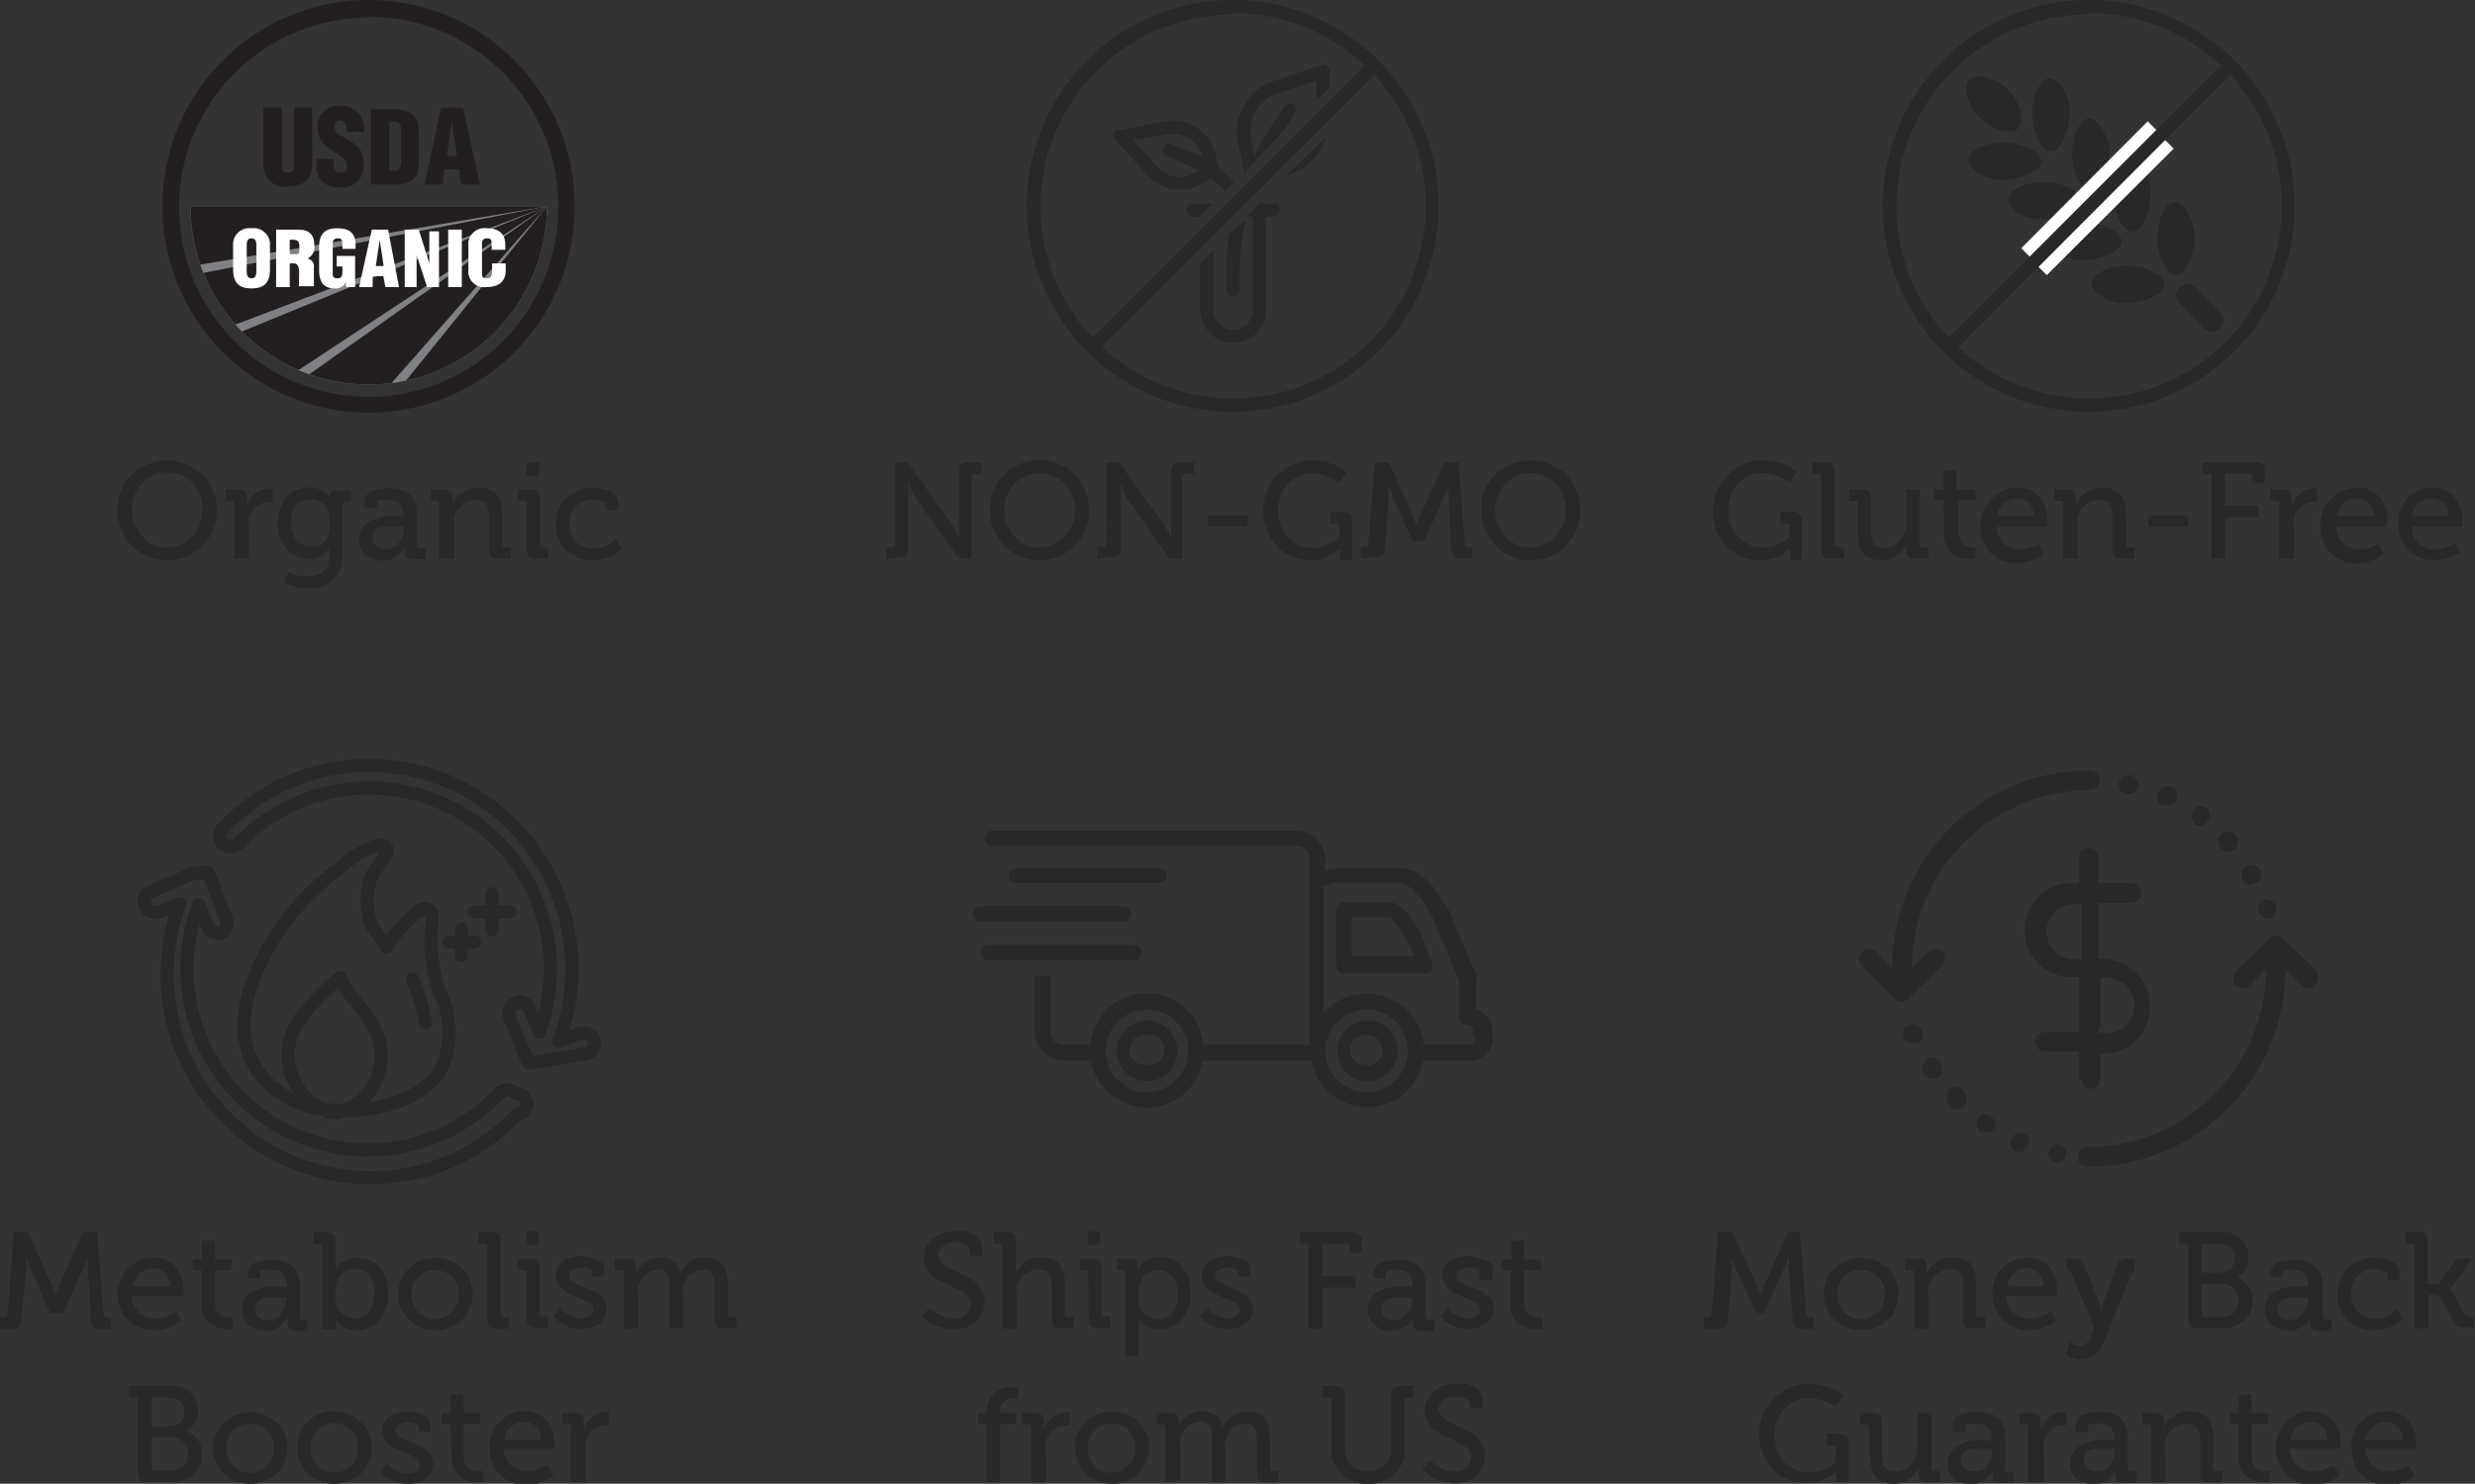 <svg xmlns="http://www.w3.org/2000/svg" xmlns:xlink="http://www.w3.org/1999/xlink" viewBox="0 0 56.38 33.8"><rect x="0" y="0" width="56.38" height="33.8" fill="#333333" stroke="none"/><defs><clipPath id="a"><path d="M12.46,4.7a4.06,4.06,0,0,1-8.12,0Z" fill="none"/></clipPath></defs><title>Asset 1</title><path d="M27.33,4.79v.14l.14-.14Zm1.21,0h0V7.06a.45.45,0,0,1-.9,0V5.7l-.3.3V7.06a.76.76,0,0,0,.75.75.74.74,0,0,0,.75-.75V4.79Z" fill="#282827" fill-rule="evenodd"/><path d="M27.17,4.64a.15.15,0,0,0-.15.15.16.16,0,0,0,.16.15h.14l.3-.3h-.45Zm1.52,0-.3.3H29a.15.15,0,0,0,.15-.15A.15.15,0,0,0,29,4.64Z" fill="#282827" fill-rule="evenodd"/><path d="M29.36,2.37a.14.14,0,0,0-.12.07L28.88,3a6.93,6.93,0,0,0-.41.76L29.23,3l.27-.43a.16.16,0,0,0-.05-.21l-.07,0ZM28.38,5,28,5.33a5,5,0,0,0-.06.77v.5a.15.15,0,0,0,.15.15.14.14,0,0,0,.15-.15h0V6.1A5,5,0,0,1,28.38,5Z" fill="#282827" fill-rule="evenodd"/><path d="M30.12,1.47h0L29,1.85a1.23,1.23,0,0,0-.8,1.4l.15.68.25-.25-.1-.49a.92.92,0,0,1,.6-1.06l.89-.3v.46l.3-.3V1.62a.15.15,0,0,0-.14-.15s0,0,0,0Zm.11,1.63L29.3,4A1.31,1.31,0,0,0,30.23,3.1Z" fill="#282827" fill-rule="evenodd"/><path d="M26.64,3.27a.15.15,0,0,0-.05.29l.53.23a2.31,2.31,0,0,1,.78.57l.21-.21a2.62,2.62,0,0,0-.87-.64l-.53-.22,0,0Z" fill="#282827" fill-rule="evenodd"/><path d="M26.55,2.76a1,1,0,0,1,1.13.72l.09.35a.15.15,0,0,1-.06.17l-.33.19A1,1,0,0,1,26.15,4l-.75-.82a.15.15,0,0,1,0-.21l.08,0Zm.05.3-.79.13.56.62a.68.68,0,0,0,.86.12l.22-.13-.06-.24a.7.7,0,0,0-.79-.5Z" fill="#282827" fill-rule="evenodd"/><path d="M28.08,0a4.69,4.69,0,1,0,4.69,4.68A4.69,4.69,0,0,0,28.08,0Zm0,.3A4.39,4.39,0,1,1,23.7,4.71,4.39,4.39,0,0,1,28.08.33Z" fill="#282827"/><path d="M31.18,1.4,24.77,7.81,25,8,31.4,1.61Z" fill="#282827" fill-rule="evenodd"/><path d="M20.19,12.73v-.27h.13c.05,0,.07,0,.07-.07V10.53h.28l1,1.39.18.3h0a1.73,1.73,0,0,1,0-.3V10.73c0-.14.06-.2.2-.2h.31v.27H22.2c-.05,0-.07,0-.07.06v1.87h-.28l-1-1.4L20.69,11h0c0,.11,0,.21,0,.29v1.2c0,.14-.06.2-.2.2Z" fill="#282827"/><path d="M22.88,10.81a1.13,1.13,0,0,1,1.93.8,1.11,1.11,0,0,1-.33.82,1.13,1.13,0,0,1-1.6,0,1.11,1.11,0,0,1-.33-.82A1.09,1.09,0,0,1,22.88,10.81Zm.23,1.41a.77.77,0,0,0,1.14,0,.84.84,0,0,0,.24-.61.81.81,0,0,0-.24-.59.8.8,0,0,0-1.14,0,.8.8,0,0,0-.23.59A.83.83,0,0,0,23.11,12.22Z" fill="#282827"/><path d="M25,12.73v-.27h.13c.05,0,.07,0,.07-.07V10.53h.29l1,1.39.19.3h0c0-.12,0-.22,0-.3V10.73c0-.14.06-.2.2-.2h.32v.27H27s-.07,0-.07.06v1.87h-.28l-1-1.4L25.53,11h0c0,.11,0,.21,0,.29v1.2c0,.14-.05.2-.19.2Z" fill="#282827"/><path d="M27.51,12v-.26h.91V12Z" fill="#282827"/><path d="M29.1,10.82a1.08,1.08,0,0,1,.8-.33,1.16,1.16,0,0,1,.42.07.89.89,0,0,1,.28.14l.08.06L30.5,11a.28.28,0,0,0-.08-.06l-.2-.09a.87.87,0,0,0-.32-.06.74.74,0,0,0-.56.24.91.91,0,0,0,0,1.21.75.75,0,0,0,.57.24.91.91,0,0,0,.6-.24l0,0V12c0-.05,0-.07-.07-.07h-.13v-.27h.29c.14,0,.2.06.2.2v.89h-.27V12.5h0l-.11.09-.14.08a1.06,1.06,0,0,1-.43.09,1,1,0,0,1-.76-.32,1.12,1.12,0,0,1-.31-.82A1.09,1.09,0,0,1,29.1,10.82Z" fill="#282827"/><path d="M31,12.73v-.27h.1a.06.06,0,0,0,.07-.07l.15-1.86h.32l.52,1.16.11.28h0l.11-.28.52-1.16h.32l.15,1.86a.06.06,0,0,0,.07.07h.1v.27h-.28c-.13,0-.19-.06-.2-.2L33,11.37V11h0c0,.14-.08.25-.11.33l-.45,1h-.26l-.45-1c0-.07-.07-.2-.1-.28V11h0a3.22,3.22,0,0,1,0,.33l-.08,1.16c0,.14-.07.2-.21.2Z" fill="#282827"/><path d="M34.06,10.81a1.11,1.11,0,0,1,.8-.32A1.11,1.11,0,0,1,36,11.61a1.11,1.11,0,0,1-.33.82,1.06,1.06,0,0,1-.8.33,1.08,1.08,0,0,1-.8-.33,1.11,1.11,0,0,1-.33-.82A1.09,1.09,0,0,1,34.06,10.81Zm.23,1.41a.75.75,0,0,0,.57.25.72.72,0,0,0,.57-.25.84.84,0,0,0,.24-.61.81.81,0,0,0-.24-.59.75.75,0,0,0-.57-.24.78.78,0,0,0-.57.24.84.84,0,0,0-.23.59A.87.87,0,0,0,34.29,12.22Z" fill="#282827"/><path d="M21,30l.18-.22.1.09a.74.74,0,0,0,.45.17.34.34,0,0,0,.38-.33c0-.23-.26-.32-.53-.45l-.26-.14a.57.57,0,0,1-.27-.48.53.53,0,0,1,.2-.42.76.76,0,0,1,.5-.17.84.84,0,0,1,.27,0,.55.55,0,0,1,.25.13.3.3,0,0,1,.11.24v.18h-.29v-.11c0-.11-.16-.2-.34-.2s-.38.13-.38.3.26.31.53.43.53.28.53.64a.61.61,0,0,1-.19.44.72.72,0,0,1-.51.18,1,1,0,0,1-.46-.11.87.87,0,0,1-.24-.18Z" fill="#282827"/><path d="M22.83,30.27V28.4s0-.07-.07-.07h-.12v-.26h.3c.14,0,.2.06.2.19V29h0a.61.61,0,0,1,.21-.25.65.65,0,0,1,.37-.11c.36,0,.54.21.54.61v.68s0,.07.07.07h.13v.26h-.3c-.14,0-.2-.06-.2-.2v-.74c0-.26-.07-.4-.3-.4a.52.52,0,0,0-.5.39.62.62,0,0,0,0,.21v.74Z" fill="#282827"/><path d="M24.79,29c0-.05,0-.07-.06-.07H24.6v-.26h.29c.14,0,.2.06.2.2v1.05a.06.06,0,0,0,.07.07h.13v.26H25c-.14,0-.2-.06-.2-.2Zm0-.64v-.31h.27v.31Z" fill="#282827"/><path d="M25.63,30.89V29c0-.05,0-.07-.06-.07h-.13v-.26h.28c.13,0,.19,0,.19.16v.08h0a.39.39,0,0,1,.07-.09.56.56,0,0,1,.45-.19.61.61,0,0,1,.5.23.88.88,0,0,1,.19.6.87.87,0,0,1-.2.6.64.64,0,0,1-.51.22.58.58,0,0,1-.47-.22v0h0s0,.09,0,.14v.7Zm.41-1a.38.38,0,0,0,.33.16.42.42,0,0,0,.33-.14.68.68,0,0,0,.13-.42c0-.34-.18-.56-.45-.56s-.45.19-.45.56A.72.72,0,0,0,26,29.88Z" fill="#282827"/><path d="M27.33,30l.16-.21.08.09a.61.61,0,0,0,.39.15c.16,0,.28-.08.28-.2s-.14-.19-.31-.25-.56-.22-.55-.51.24-.45.58-.45a.78.78,0,0,1,.35.08.23.23,0,0,1,.17.23v.15h-.27V29c0-.09-.13-.13-.24-.13s-.29.06-.29.18.14.19.3.25.56.2.56.51a.42.42,0,0,1-.17.34.65.65,0,0,1-.41.12.83.83,0,0,1-.61-.25Z" fill="#282827"/><path d="M29.81,30.27V28.34h-.2v-.27h1.21c.14,0,.2.06.2.2v.27h-.28V28.4s0-.06-.07-.06h-.54v.72h.75v.27h-.75v.94Z" fill="#282827"/><path d="M31.53,29.37a.79.79,0,0,1,.22-.06,2.36,2.36,0,0,1,.36,0h.07v0c0-.27-.1-.38-.35-.38a.57.57,0,0,0-.18,0s-.08,0-.08.09v.1h-.28V29a.27.27,0,0,1,.21-.25,1.47,1.47,0,0,1,.33-.05c.48,0,.65.23.65.62v.67s0,.07.07.07h.12v.26h-.28c-.13,0-.2-.06-.2-.18V30h0s0,0-.06.11a.54.54,0,0,1-.44.2.59.59,0,0,1-.37-.12.44.44,0,0,1-.16-.36A.46.46,0,0,1,31.53,29.37Zm.53.54a.59.59,0,0,0,.12-.35v0H31.9l-.2,0a.38.38,0,0,0-.18.09.26.26,0,0,0,.24.42A.37.37,0,0,0,32.06,29.91Z" fill="#282827"/><path d="M32.82,30l.15-.21s0,0,.09.09a.61.61,0,0,0,.39.15c.16,0,.27-.08.27-.2s-.13-.19-.3-.25-.56-.22-.56-.51.25-.45.59-.45a.85.85,0,0,1,.35.08A.23.23,0,0,1,34,29v.15H33.7V29c0-.09-.13-.13-.24-.13s-.29.06-.29.18.13.19.3.25.56.2.56.51a.42.42,0,0,1-.17.34.69.69,0,0,1-.41.12.81.81,0,0,1-.61-.25Z" fill="#282827"/><path d="M34.42,28.93h-.2v-.24h.21v-.43h.29v.43h.38v.24h-.38v.73a.31.31,0,0,0,.34.35h.07v.27H35a.66.66,0,0,1-.29-.06.52.52,0,0,1-.31-.53Z" fill="#282827"/><path d="M22.48,33.77V32.43h-.2v-.24h.2v0a.57.57,0,0,1,.15-.43.65.65,0,0,1,.44-.16h.12v.26h-.08a.29.29,0,0,0-.33.33v0h.37v.24h-.37v1.34Z" fill="#282827"/><path d="M23.49,33.77V32.52c0-.05,0-.07-.07-.07h-.13v-.26h.29c.13,0,.2.06.2.19v.2h0a.54.54,0,0,1,.5-.41h.08v.3h-.09a.47.47,0,0,0-.44.37.79.79,0,0,0,0,.28v.65Z" fill="#282827"/><path d="M25.93,32.39a.83.83,0,0,1,0,1.18.81.81,0,0,1-.6.23.84.84,0,0,1-.6-.23.81.81,0,0,1-.24-.59.78.78,0,0,1,.24-.59.88.88,0,0,1,1.21,0Zm-.22,1a.55.55,0,0,0,.15-.4.58.58,0,0,0-.15-.41.54.54,0,0,0-.39-.15.54.54,0,0,0-.38.15.58.58,0,0,0-.16.41.58.58,0,0,0,.16.4.51.51,0,0,0,.38.16A.51.51,0,0,0,25.71,33.38Z" fill="#282827"/><path d="M26.55,33.77V32.52a.06.06,0,0,0-.07-.07h-.13v-.26h.29c.13,0,.2.06.2.18v.15h0a.58.58,0,0,1,.21-.26.57.57,0,0,1,.33-.11.43.43,0,0,1,.47.36h0a.65.65,0,0,1,.22-.25.6.6,0,0,1,.34-.11c.35,0,.52.21.52.61v.68c0,.05,0,.07.07.07h.13v.26h-.3c-.14,0-.2-.06-.2-.2v-.75c0-.25-.06-.39-.28-.39a.5.5,0,0,0-.44.4.83.83,0,0,0,0,.22v.72h-.3v-1c0-.25-.05-.39-.27-.39a.5.5,0,0,0-.45.42.59.59,0,0,0,0,.2v.72Z" fill="#282827"/><path d="M30.33,31.91c0-.05,0-.07-.07-.07h-.14v-.27h.32c.14,0,.2.06.2.2V33a.48.48,0,0,0,.52.52.49.49,0,0,0,.53-.53V31.77c0-.14.06-.2.2-.2h.31v.27h-.13s-.07,0-.07.07V33a.78.78,0,0,1-.23.58.81.81,0,0,1-.6.22.82.82,0,0,1-.61-.22.75.75,0,0,1-.23-.58Z" fill="#282827"/><path d="M32.4,33.48l.18-.22.1.09a.74.74,0,0,0,.46.17.34.34,0,0,0,.37-.33c0-.23-.26-.32-.53-.45l-.26-.14a.57.57,0,0,1-.27-.48.56.56,0,0,1,.2-.42.76.76,0,0,1,.5-.17.84.84,0,0,1,.27,0,.55.55,0,0,1,.25.13.32.32,0,0,1,.11.24v.18h-.29V32c0-.11-.16-.19-.34-.19s-.38.12-.38.29.26.31.53.43.53.28.53.64a.61.61,0,0,1-.19.44.68.68,0,0,1-.51.18,1,1,0,0,1-.46-.11.87.87,0,0,1-.24-.18Z" fill="#282827"/><path d="M38.81,30.27V30h.11s.06,0,.07-.07l.15-1.86h.32L40,29.23l.1.28h0a2.74,2.74,0,0,1,.11-.28l.52-1.16H41l.15,1.86c0,.05,0,.07.06.07h.11v.27h-.28c-.14,0-.19-.06-.2-.2l-.09-1.16v-.33h0a2,2,0,0,1-.12.33l-.44,1H40l-.45-1a2.31,2.31,0,0,1-.1-.28l0-.05h0a3.22,3.22,0,0,1,0,.33l-.09,1.16c0,.14-.06.2-.2.2Z" fill="#282827"/><path d="M43,28.89a.78.78,0,0,1,.24.59.81.81,0,0,1-.24.59.91.91,0,0,1-1.21,0,.81.81,0,0,1-.24-.59.78.78,0,0,1,.24-.59.88.88,0,0,1,1.21,0Zm-.22,1a.58.58,0,0,0,.16-.4.58.58,0,0,0-.16-.41.54.54,0,0,0-.39-.15.55.55,0,0,0-.38.15.58.58,0,0,0-.15.41.57.57,0,0,0,.15.4.52.52,0,0,0,.38.16A.51.51,0,0,0,42.76,29.88Z" fill="#282827"/><path d="M43.6,30.27V29c0-.05,0-.07-.07-.07H43.4v-.26h.29c.14,0,.2.06.2.18V29h0a.67.67,0,0,1,.59-.36c.37,0,.54.2.54.61v.68a.06.06,0,0,0,.07.07h.13v.26h-.3c-.14,0-.2-.06-.2-.2v-.74c0-.26-.06-.4-.29-.4a.51.51,0,0,0-.5.39.58.58,0,0,0,0,.21v.74Z" fill="#282827"/><path d="M45.62,28.88a.77.77,0,0,1,.56-.23.61.61,0,0,1,.5.21.79.79,0,0,1,.18.53v.13H45.7a.54.54,0,0,0,.17.38.5.5,0,0,0,.37.14.79.79,0,0,0,.41-.13l.06-.05.13.21-.08.07a1,1,0,0,1-.21.1.87.87,0,0,1-.32.06.78.78,0,0,1-.6-.23.79.79,0,0,1-.24-.59A.81.81,0,0,1,45.62,28.88Zm.93.41a.38.38,0,0,0-.37-.4.45.45,0,0,0-.46.4Z" fill="#282827"/><path d="M47.14,30.55a.32.32,0,0,0,.23.11c.12,0,.21-.08.27-.23l.07-.17L47.18,29a.11.11,0,0,0-.1-.06h0v-.26h.18c.12,0,.17,0,.22.16l.36.89.05.19h0c0-.07,0-.14,0-.19l.33-.89a.21.21,0,0,1,.23-.16h.18V29h0a.1.1,0,0,0-.1.06l-.62,1.54a.54.54,0,0,1-.51.37.53.53,0,0,1-.33-.12l0,0Z" fill="#282827"/><path d="M49.85,28.34h-.21v-.27h.94a.56.56,0,0,1,.64.56.5.5,0,0,1-.27.47h0a.52.52,0,0,1,.36.53.56.56,0,0,1-.2.46.78.78,0,0,1-.51.17h-.55c-.14,0-.2-.06-.2-.2Zm.31.65h.43a.3.3,0,0,0,.31-.33.29.29,0,0,0-.32-.32h-.42Zm0,.94c0,.05,0,.07.07.07h.39a.35.35,0,0,0,.37-.37.35.35,0,0,0-.37-.38h-.46Z" fill="#282827"/><path d="M51.94,29.37a.65.65,0,0,1,.21-.06,2.49,2.49,0,0,1,.36,0h.07v0c0-.27-.1-.38-.35-.38a.51.51,0,0,0-.17,0Q52,29,52,29v.1h-.28V29a.27.27,0,0,1,.22-.25,1.32,1.32,0,0,1,.32-.05c.48,0,.65.23.65.62v.67s0,.07.07.07h.13v.26h-.29c-.13,0-.19-.06-.19-.18V30h0a.32.32,0,0,1-.07.11.53.53,0,0,1-.43.2.62.62,0,0,1-.38-.12.44.44,0,0,1-.16-.36A.46.46,0,0,1,51.94,29.37Zm.52.54a.59.59,0,0,0,.12-.35v0H52.3l-.2,0a.39.39,0,0,0-.17.09.26.26,0,0,0,.23.42A.37.37,0,0,0,52.46,29.91Z" fill="#282827"/><path d="M53.49,28.89a.82.82,0,0,1,.61-.24c.19,0,.56.08.56.35v.16h-.27v-.09c0-.05,0-.09-.1-.11a.41.41,0,0,0-.19-.05.5.5,0,0,0-.39.16.56.56,0,0,0-.15.41.54.54,0,0,0,.16.41.56.56,0,0,0,.39.15.54.54,0,0,0,.25-.06.48.48,0,0,0,.19-.11l.05-.05.13.21s0,0-.1.1a.91.91,0,0,1-.54.17.79.79,0,0,1-.84-.82A.81.81,0,0,1,53.49,28.89Z" fill="#282827"/><path d="M55,30.27V28.4s0-.07-.07-.07h-.13v-.26h.3c.15,0,.2,0,.2.18v1h.14a.21.21,0,0,0,.17-.07l.36-.51h.34l-.42.59a.59.59,0,0,1-.1.11h0a.26.26,0,0,1,.11.12l.23.43s.06.06.13.06h.1v.26h-.22a.24.24,0,0,1-.26-.15l-.29-.53s-.07-.06-.15-.06h-.12v.74Z" fill="#282827"/><path d="M40.42,31.86a1.07,1.07,0,0,1,.79-.33,1.18,1.18,0,0,1,.43.07.89.89,0,0,1,.28.14l.08.06-.18.23L41.74,32l-.2-.09a.91.91,0,0,0-.32-.06.78.78,0,0,0-.57.24.84.84,0,0,0-.22.6.87.87,0,0,0,.22.62.81.81,0,0,0,.57.23.86.86,0,0,0,.6-.24l0,0V33c0-.05,0-.07-.07-.07h-.13v-.27h.29c.14,0,.2.06.2.2v.89h-.28v-.23h0l-.12.09-.14.08a1,1,0,0,1-.43.09,1,1,0,0,1-.76-.32,1.14,1.14,0,0,1-.31-.82A1.09,1.09,0,0,1,40.42,31.86Z" fill="#282827"/><path d="M42.57,32.52c0-.05,0-.07-.07-.07h-.13v-.26h.3c.14,0,.2.06.2.19v.75c0,.25.07.39.29.39a.46.46,0,0,0,.38-.17.68.68,0,0,0,.14-.42v-.74H44v1.25c0,.05,0,.07.07.07h.12v.26h-.28c-.14,0-.2-.06-.2-.18v-.15h0a.61.61,0,0,1-.21.25.58.58,0,0,1-.37.11c-.35,0-.53-.19-.53-.6Z" fill="#282827"/><path d="M44.73,32.87a.73.73,0,0,1,.21-.06,2.56,2.56,0,0,1,.37,0h.06v0c0-.27-.1-.38-.35-.38l-.17,0c-.06,0-.08,0-.08.1v.09h-.29v-.16a.27.27,0,0,1,.22-.25,1.47,1.47,0,0,1,.33-.05c.47,0,.65.23.65.62v.67c0,.05,0,.07.06.07h.13v.26h-.28c-.13,0-.2-.06-.2-.18v-.1h0a.32.32,0,0,1-.07.11.5.5,0,0,1-.43.2.62.62,0,0,1-.38-.12.48.48,0,0,1,.22-.81Zm.53.54a.57.57,0,0,0,.12-.35V33H45.1l-.2,0a.38.38,0,0,0-.18.09.26.26,0,0,0,.24.42A.37.37,0,0,0,45.26,33.41Z" fill="#282827"/><path d="M46.2,33.77V32.52c0-.05,0-.07-.07-.07H46v-.26h.29c.13,0,.2.06.2.19v.2h0a.54.54,0,0,1,.5-.41h.08v.3H47a.47.47,0,0,0-.44.37.79.79,0,0,0,0,.28v.65Z" fill="#282827"/><path d="M47.53,32.87a.65.65,0,0,1,.21-.06,2.49,2.49,0,0,1,.36,0h.07v0c0-.27-.1-.38-.35-.38a.51.51,0,0,0-.17,0c-.06,0-.09,0-.09.1v.09h-.28v-.16a.27.27,0,0,1,.22-.25,1.47,1.47,0,0,1,.33-.05c.47,0,.64.23.64.62v.67a.06.06,0,0,0,.07.07h.13v.26h-.28c-.13,0-.2-.06-.2-.18v-.1h0a.32.32,0,0,1-.07.11.53.53,0,0,1-.43.2.62.62,0,0,1-.38-.12.47.47,0,0,1,.22-.81Zm.52.54a.57.57,0,0,0,.12-.35V33H47.9l-.2,0a.38.38,0,0,0-.18.09.26.26,0,0,0,.23.42A.34.34,0,0,0,48.05,33.41Z" fill="#282827"/><path d="M49,33.77V32.52c0-.05,0-.07-.06-.07H48.8v-.26h.29c.13,0,.2.06.2.18v.15h0a.61.61,0,0,1,.21-.25.6.6,0,0,1,.38-.12c.37,0,.54.2.54.61v.68c0,.05,0,.07.07.07h.13v.26h-.3c-.14,0-.2-.06-.2-.2v-.74c0-.26-.06-.4-.3-.4a.52.52,0,0,0-.5.39,1.06,1.06,0,0,0,0,.21v.74Z" fill="#282827"/><path d="M51,32.43h-.2v-.24H51v-.43h.29v.43h.38v.24h-.38v.73a.31.31,0,0,0,.34.35h.07v.26h-.11a.66.66,0,0,1-.29-.06.51.51,0,0,1-.31-.53Z" fill="#282827"/><path d="M52.08,32.38a.77.77,0,0,1,.56-.23.61.61,0,0,1,.5.21.79.79,0,0,1,.18.53V33H52.16a.54.54,0,0,0,.17.38.53.53,0,0,0,.38.14.7.7,0,0,0,.4-.13l.06,0,.13.21-.08.07-.2.1a1,1,0,0,1-.33.06.78.78,0,0,1-.6-.23.79.79,0,0,1-.24-.59A.81.81,0,0,1,52.08,32.38Zm.93.42a.38.38,0,0,0-.37-.41.45.45,0,0,0-.46.41Z" fill="#282827"/><path d="M53.79,32.38a.78.78,0,0,1,.57-.23.63.63,0,0,1,.5.21.79.79,0,0,1,.18.53V33H53.88a.54.54,0,0,0,.17.38.5.5,0,0,0,.37.14.74.74,0,0,0,.41-.13l.05,0,.13.21-.07.07a1.42,1.42,0,0,1-.21.1.91.91,0,0,1-.32.06.81.81,0,0,1-.61-.23.82.82,0,0,1-.23-.59A.81.81,0,0,1,53.79,32.38Zm.94.42a.38.38,0,0,0-.37-.41.46.46,0,0,0-.47.41Z" fill="#282827"/><path d="M3,10.81a1.17,1.17,0,0,1,1.61,0,1.09,1.09,0,0,1,.33.8,1.11,1.11,0,0,1-.33.82,1.09,1.09,0,0,1-.8.33A1.1,1.1,0,0,1,3,12.43a1.14,1.14,0,0,1-.32-.82A1.13,1.13,0,0,1,3,10.81Zm.24,1.41a.72.72,0,0,0,.57.25.75.75,0,0,0,.57-.25.87.87,0,0,0,.23-.61A.84.84,0,0,0,4.39,11a.78.78,0,0,0-.57-.24.75.75,0,0,0-.57.24.81.81,0,0,0-.24.59A.84.84,0,0,0,3.25,12.22Z" fill="#282827"/><path d="M5.33,12.73V11.48c0-.05,0-.07-.06-.07H5.14v-.26h.28q.21,0,.21.18v.21h0a.53.53,0,0,1,.5-.41h.08v.3H6.12a.49.49,0,0,0-.45.37,1.14,1.14,0,0,0,0,.28v.65Z" fill="#282827"/><path d="M7.51,11.33v0h0v0c0-.11.06-.16.17-.16H8v.26H7.87s-.07,0-.07.06v1.19a.7.7,0,0,1-.79.72,1.13,1.13,0,0,1-.54-.13l.1-.24a.88.88,0,0,0,.43.1c.3,0,.5-.14.5-.44v-.2h0a.52.52,0,0,1-.47.24.62.62,0,0,1-.51-.23.86.86,0,0,1-.19-.58.88.88,0,0,1,.18-.57A.64.64,0,0,1,7,11.11.56.56,0,0,1,7.51,11.33Zm0,.57c0-.35-.15-.52-.45-.52s-.43.19-.43.52.18.55.46.55S7.51,12.29,7.51,11.9Z" fill="#282827"/><path d="M8.55,11.83a.73.73,0,0,1,.21-.06,2.56,2.56,0,0,1,.37,0h.06v0c0-.27-.1-.38-.34-.38a.57.57,0,0,0-.18,0c-.06,0-.08,0-.08.09v.09H8.3v-.15a.27.27,0,0,1,.22-.25,1.47,1.47,0,0,1,.33-.05c.47,0,.65.23.65.62v.67s0,.07.06.07h.13v.26H9.41c-.13,0-.2-.06-.2-.18v-.1h0a.32.32,0,0,1-.07.11.5.5,0,0,1-.43.2.62.62,0,0,1-.38-.12.46.46,0,0,1-.15-.36A.45.45,0,0,1,8.55,11.83Zm.53.54A.59.59,0,0,0,9.2,12v0H8.92l-.2,0a.38.38,0,0,0-.18.09.26.26,0,0,0,.24.42A.37.37,0,0,0,9.08,12.37Z" fill="#282827"/><path d="M10,12.73V11.48a.06.06,0,0,0-.07-.07H9.82v-.26h.29c.13,0,.2.06.2.18v.14h0a.67.67,0,0,1,.59-.36c.37,0,.54.2.54.61v.68s0,.07.07.07h.13v.26h-.3c-.14,0-.2-.06-.2-.2v-.74c0-.26-.06-.4-.3-.4a.5.5,0,0,0-.49.39.58.58,0,0,0,0,.21v.74Z" fill="#282827"/><path d="M12,11.48c0-.05,0-.07-.07-.07h-.13v-.26h.3c.14,0,.2.06.2.2V12.4s0,.07.07.07h.12v.26h-.29c-.14,0-.2-.06-.2-.2Zm0-.64v-.31h.28v.31Z" fill="#282827"/><path d="M12.9,11.35a.82.82,0,0,1,.61-.24c.19,0,.57.08.57.35v.16H13.8v-.09a.11.11,0,0,0-.09-.11.46.46,0,0,0-.2-.05.48.48,0,0,0-.38.16.53.53,0,0,0-.16.41.58.58,0,0,0,.16.41.59.59,0,0,0,.65.09.5.5,0,0,0,.18-.11l.06-.05.13.21-.11.1a.88.88,0,0,1-.54.17.81.81,0,0,1-.6-.23.79.79,0,0,1-.24-.59A.81.81,0,0,1,12.9,11.35Z" fill="#282827"/><path d="M39.37,10.82a1,1,0,0,1,.79-.33,1.21,1.21,0,0,1,.43.07.82.82,0,0,1,.27.14l.08.06-.17.23-.08-.06-.21-.09a.87.87,0,0,0-.32-.06.74.74,0,0,0-.56.24.85.85,0,0,0-.23.6.84.84,0,0,0,.23.61.75.75,0,0,0,.57.24.89.89,0,0,0,.6-.24l0,0V12a.06.06,0,0,0-.07-.07h-.14v-.27h.29c.14,0,.2.06.2.2v.89h-.27V12.5h0l-.12.09-.14.08a1.06,1.06,0,0,1-.43.09,1,1,0,0,1-.76-.32,1.12,1.12,0,0,1-.31-.82A1.09,1.09,0,0,1,39.37,10.82Z" fill="#282827"/><path d="M41.49,10.86s0-.07-.07-.07h-.13v-.26h.3c.14,0,.2.06.2.2V12.4s0,.07.07.07H42v.26h-.3c-.14,0-.2-.06-.2-.2Z" fill="#282827"/><path d="M42.32,11.48c0-.05,0-.07-.07-.07h-.13v-.26h.3c.14,0,.2.06.2.19v.75c0,.25.07.39.29.39a.49.49,0,0,0,.38-.17.68.68,0,0,0,.14-.42v-.74h.3V12.4s0,.07.07.07h.13v.26h-.29c-.14,0-.2-.06-.2-.18V12.4h0a.74.74,0,0,1-.22.25.55.55,0,0,1-.36.11c-.36,0-.54-.19-.54-.6Z" fill="#282827"/><path d="M44.27,11.39h-.21v-.24h.22v-.43h.29v.43H45v.24h-.38v.73a.31.31,0,0,0,.33.35H45v.27h-.11a.7.7,0,0,1-.3-.06.53.53,0,0,1-.3-.53Z" fill="#282827"/><path d="M45.4,11.34a.74.74,0,0,1,.56-.23.61.61,0,0,1,.5.21.79.79,0,0,1,.18.53V12H45.48a.54.54,0,0,0,.17.38.5.5,0,0,0,.37.14.79.79,0,0,0,.41-.13l0,0,.14.21-.08.07a1,1,0,0,1-.21.1.87.87,0,0,1-.32.06.81.81,0,0,1-.61-.23.82.82,0,0,1-.23-.59A.81.81,0,0,1,45.4,11.34Zm.93.41a.38.38,0,0,0-.37-.4.46.46,0,0,0-.47.4Z" fill="#282827"/><path d="M47,12.73V11.48c0-.05,0-.07-.07-.07h-.13v-.26h.29c.14,0,.2.06.2.18v.14h0a.67.67,0,0,1,.59-.36c.37,0,.55.2.55.61v.68s0,.07.06.07h.13v.26h-.3c-.14,0-.2-.06-.2-.2v-.74c0-.26-.06-.4-.29-.4a.51.51,0,0,0-.5.39.58.58,0,0,0,0,.21v.74Z" fill="#282827"/><path d="M48.94,12v-.26h.91V12Z" fill="#282827"/><path d="M50.38,12.73V10.8h-.2v-.27h1.21c.14,0,.2.06.2.2V11h-.28v-.14s0-.06-.07-.06h-.55v.72h.75v.27h-.75v.94Z" fill="#282827"/><path d="M51.92,12.73V11.48c0-.05,0-.07-.07-.07h-.13v-.26H52c.13,0,.2.06.2.18v.21h0a.55.55,0,0,1,.5-.41h.08v.3H52.7a.47.47,0,0,0-.44.37.79.79,0,0,0,0,.28v.65Z" fill="#282827"/><path d="M53.13,11.34a.78.78,0,0,1,.57-.23.63.63,0,0,1,.5.21.79.79,0,0,1,.18.53V12H53.22a.5.5,0,0,0,.17.38.49.49,0,0,0,.37.14.86.86,0,0,0,.41-.13l0,0,.13.21-.07.07a1.42,1.42,0,0,1-.21.1,1,1,0,0,1-.32.06.81.81,0,0,1-.61-.23.82.82,0,0,1-.23-.59A.81.81,0,0,1,53.13,11.34Zm.94.41a.38.38,0,0,0-.37-.4.46.46,0,0,0-.47.4Z" fill="#282827"/><path d="M54.85,11.34a.77.77,0,0,1,.56-.23.61.61,0,0,1,.5.21.79.79,0,0,1,.18.53V12H54.94a.5.5,0,0,0,.16.38.53.53,0,0,0,.38.14.78.78,0,0,0,.4-.13l.06,0,.13.21L56,12.6a1.17,1.17,0,0,1-.2.1,1,1,0,0,1-.33.06.8.8,0,0,1-.84-.82A.81.81,0,0,1,54.85,11.34Zm.93.41a.38.38,0,0,0-.37-.4.45.45,0,0,0-.46.4Z" fill="#282827"/><path d="M0,30.27V30H.11s.06,0,.06-.07l.15-1.86H.64l.52,1.16.11.28h0a2.91,2.91,0,0,1,.1-.28l.52-1.16h.32l.15,1.86c0,.05,0,.07.07.07h.1v.27H2.27c-.14,0-.19-.06-.2-.2L2,28.91v-.33H2c0,.14-.08.25-.11.33l-.45,1H1.14l-.44-1a1.33,1.33,0,0,1-.1-.28l0-.05h0c0,.13,0,.24,0,.33L.48,30.07c0,.14-.06.2-.2.2Z" fill="#282827"/><path d="M2.94,28.88a.77.77,0,0,1,.56-.23.61.61,0,0,1,.5.21.79.79,0,0,1,.18.53v.13H3a.54.54,0,0,0,.17.38.53.53,0,0,0,.38.14.78.78,0,0,0,.4-.13L4,29.86l.13.21-.08.07a1,1,0,0,1-.21.1.87.87,0,0,1-.32.06.8.8,0,0,1-.84-.82A.81.81,0,0,1,2.94,28.88Zm.93.41a.38.38,0,0,0-.37-.4.45.45,0,0,0-.46.4Z" fill="#282827"/><path d="M4.59,28.93h-.2v-.24H4.6v-.43h.3v.43h.37v.24H4.9v.73a.31.31,0,0,0,.33.35H5.3v.27H5.2a.67.67,0,0,1-.3-.06.52.52,0,0,1-.31-.53Z" fill="#282827"/><path d="M5.88,29.37a.79.79,0,0,1,.22-.06,2.49,2.49,0,0,1,.36,0h.07v0c0-.27-.1-.38-.35-.38a.51.51,0,0,0-.17,0q-.09,0-.09.09v.1H5.64V29a.27.27,0,0,1,.22-.25,1.32,1.32,0,0,1,.32-.05c.48,0,.65.23.65.62v.67s0,.07.07.07H7v.26H6.74c-.13,0-.19-.06-.19-.18V30h0a.32.32,0,0,1-.07.11.53.53,0,0,1-.43.2.62.62,0,0,1-.38-.12.44.44,0,0,1-.16-.36A.46.46,0,0,1,5.88,29.37Zm.53.54a.59.59,0,0,0,.12-.35v0H6.25l-.2,0a.39.39,0,0,0-.17.09.25.25,0,0,0,.23.42A.37.37,0,0,0,6.41,29.91Z" fill="#282827"/><path d="M7.34,30.27V28.4s0-.07-.07-.07H7.14v-.26h.3c.14,0,.2.06.2.2v.64h0a.39.39,0,0,1,.07-.09.65.65,0,0,1,.44-.17.61.61,0,0,1,.5.23.88.88,0,0,1,.19.6.92.92,0,0,1-.2.6.67.67,0,0,1-.52.22.56.56,0,0,1-.47-.23l0,0h0a.41.41,0,0,1,0,.12v.11Zm.41-.39a.43.43,0,0,0,.65,0,.62.62,0,0,0,.13-.42c0-.34-.18-.56-.44-.56s-.45.19-.45.56A.65.65,0,0,0,7.75,29.88Z" fill="#282827"/><path d="M10.52,28.89a.83.83,0,0,1,0,1.18.81.81,0,0,1-.6.23.82.82,0,0,1-.85-.82.78.78,0,0,1,.25-.59.83.83,0,0,1,.6-.24A.85.85,0,0,1,10.52,28.89Zm-.23,1a.54.54,0,0,0,.16-.4.54.54,0,0,0-.16-.41.56.56,0,0,0-.76,0,.58.58,0,0,0-.16.41.58.58,0,0,0,.16.4.53.53,0,0,0,.76,0Z" fill="#282827"/><path d="M11.1,28.4s0-.07-.07-.07H10.9v-.26h.3c.14,0,.2.06.2.2v1.67s0,.07.07.07h.13v.26h-.3c-.14,0-.2-.06-.2-.2Z" fill="#282827"/><path d="M12,29a.06.06,0,0,0-.07-.07h-.13v-.26h.3c.14,0,.19.06.19.2v1.05a.06.06,0,0,0,.07.07h.13v.26h-.29c-.14,0-.2-.06-.2-.2Zm0-.64v-.31h.27v.31Z" fill="#282827"/><path d="M12.61,30l.16-.21.08.09a.64.64,0,0,0,.4.15c.15,0,.27-.08.27-.2s-.13-.19-.31-.25-.55-.22-.55-.51.25-.45.59-.45a.85.85,0,0,1,.35.08.23.23,0,0,1,.16.23v.15h-.27V29c0-.09-.12-.13-.23-.13s-.3.06-.3.18.14.19.3.25.56.2.56.51a.41.41,0,0,1-.16.34.7.7,0,0,1-.42.12.78.78,0,0,1-.6-.25Z" fill="#282827"/><path d="M14.21,30.27V29a.06.06,0,0,0-.07-.07H14v-.26h.29c.13,0,.2.06.2.18V29h0a.61.61,0,0,1,.21-.25.57.57,0,0,1,.33-.11.43.43,0,0,1,.47.36h0a.65.65,0,0,1,.22-.25.6.6,0,0,1,.34-.11c.35,0,.52.21.52.61v.68s0,.07.07.07h.13v.26h-.3c-.14,0-.2-.06-.2-.2v-.75c0-.25-.06-.39-.28-.39a.5.5,0,0,0-.44.4.83.83,0,0,0,0,.22v.72h-.3v-.95c0-.25-.05-.39-.27-.39a.5.5,0,0,0-.45.41.68.68,0,0,0,0,.21v.72Z" fill="#282827"/><path d="M3.14,31.84h-.2v-.27h.94a.56.56,0,0,1,.63.56.5.5,0,0,1-.27.47h0a.52.52,0,0,1,.36.53.59.59,0,0,1-.2.47.82.82,0,0,1-.51.16H3.34c-.14,0-.2-.06-.2-.2Zm.31.65h.43a.31.31,0,0,0,.32-.33.3.3,0,0,0-.33-.32H3.45Zm0,.94s0,.07.07.07h.39a.35.35,0,0,0,.37-.37.35.35,0,0,0-.37-.38H3.45Z" fill="#282827"/><path d="M6.3,32.39a.75.75,0,0,1,.25.59.82.82,0,0,1-.25.59.84.84,0,0,1-.6.23.81.81,0,0,1-.6-.23A.78.78,0,0,1,4.85,33a.75.75,0,0,1,.25-.59.87.87,0,0,1,1.2,0Zm-.22,1a.52.52,0,0,0,.16-.4.54.54,0,0,0-.16-.41.52.52,0,0,0-.38-.15.56.56,0,0,0-.39.15.58.58,0,0,0-.15.41.57.57,0,0,0,.15.4.53.53,0,0,0,.39.16A.49.49,0,0,0,6.08,33.38Z" fill="#282827"/><path d="M8.22,32.39a.78.78,0,0,1,.25.59.82.82,0,0,1-.25.59.91.91,0,0,1-1.21,0A.81.81,0,0,1,6.77,33,.78.78,0,0,1,7,32.39a.88.88,0,0,1,1.21,0Zm-.22,1a.56.56,0,0,0,.16-.4A.58.58,0,0,0,8,32.57a.52.52,0,0,0-.38-.15.56.56,0,0,0-.39.15.58.58,0,0,0-.15.41.57.57,0,0,0,.15.4.53.53,0,0,0,.39.16A.49.49,0,0,0,8,33.38Z" fill="#282827"/><path d="M8.66,33.53l.15-.2.09.08a.61.61,0,0,0,.39.15c.16,0,.27-.08.27-.2s-.13-.18-.3-.25-.56-.22-.55-.51.24-.45.58-.45a.82.82,0,0,1,.35.08.24.24,0,0,1,.17.23v.15H9.54v-.08c0-.09-.13-.13-.24-.13s-.29.06-.29.18.13.19.3.25.56.21.56.51a.41.41,0,0,1-.17.34.66.66,0,0,1-.41.12.85.85,0,0,1-.61-.24Z" fill="#282827"/><path d="M10.26,32.43h-.2v-.24h.21v-.43h.29v.43h.38v.24h-.38v.73a.31.31,0,0,0,.34.35H11v.26h-.11a.66.66,0,0,1-.29-.06.51.51,0,0,1-.31-.53Z" fill="#282827"/><path d="M11.39,32.38a.78.78,0,0,1,.57-.23.61.61,0,0,1,.49.21.79.79,0,0,1,.18.53V33H11.48a.5.5,0,0,0,.16.38.53.53,0,0,0,.38.14.7.7,0,0,0,.4-.13l.06,0,.13.21-.08.07a1.17,1.17,0,0,1-.2.1,1,1,0,0,1-.33.06.8.8,0,0,1-.84-.82A.81.81,0,0,1,11.39,32.38Zm.93.42a.38.38,0,0,0-.37-.41.45.45,0,0,0-.46.41Z" fill="#282827"/><path d="M13,33.77V32.52c0-.05,0-.07-.07-.07h-.12v-.26h.28c.14,0,.21.06.21.19v.2h0a.53.53,0,0,1,.49-.41h.08v.3h-.09a.48.48,0,0,0-.44.37,1.11,1.11,0,0,0,0,.28v.65Z" fill="#282827"/><path d="M5.86,22.1a3.32,3.32,0,0,0-.3,1.14,1.9,1.9,0,0,0,.29,1.13,2.17,2.17,0,0,0,1.36.87,3.46,3.46,0,0,0,1.69-.09,2.08,2.08,0,0,0,1.1-.7,2,2,0,0,0,.08-1.69,3.36,3.36,0,0,1-.24-1.7.56.56,0,0,0,0-.22.17.17,0,0,0-.17-.14.22.22,0,0,0-.13.06,3.16,3.16,0,0,0-.74.81s-.31-.45-.34-.51a1.55,1.55,0,0,1-.1-.6,1.39,1.39,0,0,1,.15-.59c.06-.12.37-.42.3-.55-.14-.28-1,.36-1.08.46a6.2,6.2,0,0,0-1.06,1A5.38,5.38,0,0,0,5.86,22.1Z" fill="none" stroke="#282827" stroke-linecap="round" stroke-linejoin="round" stroke-width="0.3"/><path d="M7.7,25.35a1.22,1.22,0,0,1-.84-.47,1.36,1.36,0,0,1-.29-1A1.77,1.77,0,0,1,7,23a5.74,5.74,0,0,1,.75-.73c.2.47.64.79.83,1.26a1.38,1.38,0,0,1-.09,1.22,1.21,1.21,0,0,1-1,.6" fill="none" stroke="#282827" stroke-linecap="round" stroke-linejoin="round" stroke-width="0.3"/><path d="M9.39,22.3a4.14,4.14,0,0,1,.3,1" fill="none" stroke="#282827" stroke-linecap="round" stroke-linejoin="round" stroke-width="0.3"/><path d="M12.83,20.74a4.62,4.62,0,0,0-5.75-3.11,4.5,4.5,0,0,0-2,1.24.24.24,0,0,0,0,.35.25.25,0,0,0,.35,0,4.13,4.13,0,0,1,6.85,4.3l-.2-.51a.25.25,0,1,0-.46.19l.41,1h0v0l0,0v0h0l0,0h0l0,0h.18L13.39,24a.26.26,0,0,0,.14-.32.25.25,0,0,0-.33-.14l-.47.18A4.62,4.62,0,0,0,12.83,20.74Z" fill="none" stroke="#282827" stroke-linecap="round" stroke-linejoin="round" stroke-width="0.3"/><path d="M11.73,24.9a.25.25,0,0,0-.35,0,4.12,4.12,0,0,1-6.85-4.29l.2.5a.25.25,0,0,0,.29.15h0a.26.26,0,0,0,.14-.32l-.42-1.06h0v0l0,0v0H4.45l-1,.42a.25.25,0,0,0-.15.32.26.26,0,0,0,.33.15l.47-.19a4.63,4.63,0,0,0,5.42,6.12l.24-.06a4.61,4.61,0,0,0,2-1.24A.25.25,0,0,0,11.73,24.9Z" fill="none" stroke="#282827" stroke-linecap="round" stroke-linejoin="round" stroke-width="0.3"/><line x1="10.8" y1="20.77" x2="11.62" y2="20.77" fill="none" stroke="#282827" stroke-linecap="round" stroke-linejoin="round" stroke-width="0.3"/><line x1="11.21" y1="20.36" x2="11.21" y2="21.18" fill="none" stroke="#282827" stroke-linecap="round" stroke-linejoin="round" stroke-width="0.3"/><line x1="10.22" y1="21.46" x2="10.81" y2="21.46" fill="none" stroke="#282827" stroke-linecap="round" stroke-linejoin="round" stroke-width="0.3"/><line x1="10.51" y1="21.17" x2="10.51" y2="21.76" fill="none" stroke="#282827" stroke-linecap="round" stroke-linejoin="round" stroke-width="0.3"/><path d="M45.75,2.05c.3.3.36.75.22.88s-.56.06-.86-.24-.4-.72-.25-.87S45.44,1.74,45.75,2.05Z" fill="#282827"/><path d="M47.15,2.53c0,.46-.21.88-.39.92s-.43-.29-.46-.75.16-.87.35-.91S47.12,2.07,47.15,2.53Z" fill="#282827"/><path d="M48.06,3.44c0,.46-.2.88-.39.92s-.43-.29-.46-.75.16-.87.35-.91S48,3,48.06,3.44Z" fill="#282827"/><path d="M49,4.36c0,.46-.21.88-.39.92s-.43-.29-.46-.75.16-.87.35-.91S49,3.9,49,4.36Z" fill="#282827"/><path d="M50,5.34c0,.46-.21.88-.39.92s-.43-.29-.46-.75.16-.87.35-.91S49.93,4.88,50,5.34Z" fill="#282827"/><path d="M45.58,4.1c.46,0,.88-.21.92-.39s-.29-.43-.75-.46-.87.15-.91.35S45.12,4.07,45.58,4.1Z" fill="#282827"/><path d="M46.49,5c.46,0,.88-.21.92-.39s-.29-.43-.75-.46-.87.16-.91.35S46,5,46.49,5Z" fill="#282827"/><path d="M47.41,5.93c.46,0,.88-.21.92-.39s-.29-.43-.75-.46-.87.16-.91.35S47,5.9,47.41,5.93Z" fill="#282827"/><path d="M48.39,6.91c.46,0,.88-.21.92-.39s-.29-.43-.75-.46-.87.16-.91.35S47.94,6.88,48.39,6.91Z" fill="#282827"/><rect x="49.86" y="6.36" width="0.5" height="1.3" rx="0.22" transform="translate(9.72 37.49) rotate(-45)" fill="#282827"/><line x1="46.15" y1="5.76" x2="49.03" y2="2.87" fill="none" stroke="#fff" stroke-miterlimit="10" stroke-width="0.3"/><line x1="46.52" y1="6.16" x2="49.41" y2="3.28" fill="none" stroke="#fff" stroke-miterlimit="10" stroke-width="0.3"/><path d="M47.58,0a4.69,4.69,0,1,0,4.69,4.68A4.69,4.69,0,0,0,47.58,0Zm0,.3A4.39,4.39,0,1,1,43.2,4.71,4.38,4.38,0,0,1,47.58.33Z" fill="#282827"/><path d="M50.68,1.4,44.27,7.81l.22.22L50.9,1.61Z" fill="#282827" fill-rule="evenodd"/><path d="M26.4,20.12a.18.18,0,0,0,.18-.18.18.18,0,0,0-.18-.17H23.15a.17.17,0,0,0-.17.17.17.17,0,0,0,.17.18Z" fill="#282827"/><path d="M25.77,20.82a.18.18,0,0,0-.18-.18H22.34a.18.18,0,0,0,0,.36h3.25A.18.18,0,0,0,25.77,20.82Z" fill="#282827"/><path d="M26,21.7a.18.18,0,0,0-.18-.18H22.52a.17.17,0,0,0-.17.18.16.16,0,0,0,.17.17h3.25A.17.17,0,0,0,26,21.7Z" fill="#282827"/><path d="M26.13,23.25a.69.69,0,1,0,.69.69A.69.69,0,0,0,26.13,23.25Zm0,1a.34.34,0,1,1,0-.67.34.34,0,1,1,0,.67Z" fill="#282827"/><path d="M31.15,23.25a.69.69,0,1,0,.69.69A.69.69,0,0,0,31.15,23.25Zm0,1a.34.34,0,1,1,0-.67.34.34,0,0,1,.34.34A.34.34,0,0,1,31.15,24.27Z" fill="#282827"/><path d="M31.62,20.55h-1a.18.18,0,0,0-.18.18V22a.18.18,0,0,0,.18.18h1.85a.21.21,0,0,0,.15-.07.18.18,0,0,0,0-.16C32.52,21.58,32.13,20.55,31.62,20.55Zm-.83,1.23V20.9h.83c.14,0,.39.4.59.88Z" fill="#282827"/><path d="M33.63,23v-.66a.31.31,0,0,0,0-.13L33,20.72v0c-.3-.49-.61-.94-1.11-.94H30.55a1.13,1.13,0,0,0-.36.06v-.25a.67.67,0,0,0-.67-.67H22.61a.18.18,0,0,0-.18.18.17.17,0,0,0,.18.17h6.91a.32.32,0,0,1,.32.32V23.8H27.41a1.29,1.29,0,0,0-2.57,0h-.6a.31.31,0,0,1-.32-.31V22.23h-.35v1.26a.67.67,0,0,0,.67.67h.61a1.31,1.31,0,0,0,1.28,1.07,1.29,1.29,0,0,0,1.27-1.07h2.48a1.29,1.29,0,0,0,2.54,0h1.07a.51.51,0,0,0,.51-.51v-.16A.52.52,0,0,0,33.63,23Zm-7.5,1.88a.94.94,0,1,1,.94-.94A.95.95,0,0,1,26.13,24.88Zm5,0a.94.94,0,1,1,.94-.94A.95.95,0,0,1,31.15,24.88Zm2.49-1.23a.15.15,0,0,1-.15.15H32.43a1.28,1.28,0,0,0-1.28-1.16,1.31,1.31,0,0,0-1,.43V20.19a.8.8,0,0,1,.36-.09h1.31c.31,0,.55.36.8.76l.61,1.48v.82a.18.18,0,0,0,.18.18h0a.14.14,0,0,1,.15.15v.16Z" fill="#282827"/><path d="M44.23,22l-.76.75a.19.19,0,0,1-.15.07.18.18,0,0,1-.15-.07L42.42,22a.22.22,0,0,1,0-.32.23.23,0,0,1,.31,0l.37.37a4.5,4.5,0,0,1,4.5-4.5.23.23,0,0,1,.23.23.07.07,0,0,1,0,.05.23.23,0,0,1-.22.17h0a4.07,4.07,0,0,0-4.06,4.06h0l.38-.38a.24.24,0,0,1,.32,0A.23.23,0,0,1,44.23,22Zm4.21-3.91h.05a.21.21,0,0,0,.21-.17.22.22,0,1,0-.26.17Zm1.53.67a.19.19,0,0,0,.13.05.19.19,0,0,0,.17-.09.22.22,0,0,0,0-.31h0a.22.22,0,0,0-.31.05A.2.2,0,0,0,50,18.75Zm.79.64a.22.22,0,0,0,.15-.06.23.23,0,1,0-.15.06Zm.69,1.36h0a.23.23,0,0,0,.21.16h.07a.23.23,0,0,0-.14-.43A.22.22,0,0,0,51.45,20.75Zm-7.67,2.71a.21.21,0,0,0-.28-.13.21.21,0,0,0-.13.28.2.2,0,0,0,.21.14h.08A.21.21,0,0,0,43.78,23.46Zm7.51-3.35a.17.17,0,0,0,.11,0,.22.22,0,0,0,.09-.3.23.23,0,0,0-.31-.09.23.23,0,0,0,.11.43Zm-2-1.77a.24.24,0,0,0,.09,0,.21.21,0,0,0,.2-.13.23.23,0,0,0-.11-.3.23.23,0,0,0-.3.12A.21.21,0,0,0,49.24,18.34Zm-3.18,7.47a.24.24,0,0,0-.29.12.23.23,0,0,0,.12.3H46a.21.21,0,0,0,.2-.14A.2.2,0,0,0,46.06,25.81Zm.81.24a.22.22,0,0,0-.25.18.21.21,0,0,0,.17.25h0a.22.22,0,0,0,.22-.18A.22.22,0,0,0,46.87,26.05Zm-2.51-1.18a.22.22,0,0,0,0,.32.23.23,0,0,0,.17.07.2.2,0,0,0,.15-.06.21.21,0,0,0,0-.32A.2.2,0,0,0,44.36,24.87Zm-.51-.73a.22.22,0,0,0-.07.31.23.23,0,0,0,.19.1l.12,0a.24.24,0,0,0,.07-.31A.23.23,0,0,0,43.85,24.14Zm1.47,1.27a.22.22,0,0,0-.25.37.31.31,0,0,0,.13,0,.25.25,0,0,0,.19-.09A.24.24,0,0,0,45.32,25.41Zm7.44-3.28L52,21.38a.23.23,0,0,0-.31,0l-.76.75a.24.24,0,0,0,0,.32.23.23,0,0,0,.16.07.21.21,0,0,0,.15-.07l.38-.38h0a4.07,4.07,0,0,1-4.06,4.06.23.23,0,0,0-.23.22.23.23,0,0,0,.23.23,4.5,4.5,0,0,0,4.5-4.5l.37.37a.19.19,0,0,0,.15.07.18.18,0,0,0,.15-.07A.22.22,0,0,0,52.76,22.13Zm-5.4,2.44a.22.22,0,0,0,.22.22.22.22,0,0,0,.22-.22V24H48a1.08,1.08,0,0,0,0-2.15H47.8V20.57h.76a.23.23,0,0,0,.22-.23.22.22,0,0,0-.22-.22H47.8v-.59a.22.22,0,1,0-.44,0v.59h-.17a1.07,1.07,0,0,0,0,2.14h.17v1.25h-.78a.22.22,0,0,0,0,.44h.78v.62Zm.44-1.18V22.28H48a.63.63,0,0,1,.62.63.62.62,0,0,1-.62.62H47.8v-.14Zm-.61-1.55a.63.63,0,0,1-.62-.63.62.62,0,0,1,.62-.62h.17v1.26h-.17Z" fill="#282827"/><path d="M12.46,4.7a4.06,4.06,0,0,1-8.12,0Z" fill="#808184"/><g clip-path="url(#a)"><polygon points="12.46 4.7 4.15 4.7 4.49 6.04 12.46 4.7" fill="#231f20"/><polygon points="12.46 4.7 4.56 6.23 5.24 7.44 12.46 4.7" fill="#231f20"/><polygon points="12.46 4.7 5.44 7.58 6.68 8.51 12.46 4.7" fill="#231f20"/><polygon points="12.46 4.7 6.94 8.6 8.67 9.01 12.46 4.7" fill="#231f20"/><polygon points="12.46 4.7 9.11 8.84 12.31 8.82 12.46 4.7" fill="#231f20"/></g><path d="M8.4,9.4A4.7,4.7,0,0,1,8.4,0a4.69,4.69,0,0,1,4.69,4.7A4.69,4.69,0,0,1,8.4,9.4Zm0-9A4.32,4.32,0,1,0,12.72,4.7,4.33,4.33,0,0,0,8.4.38Z" fill="#231f20"/><path d="M6,2.45h.42V3.77c0,.09,0,.16.14.16s.14-.09.14-.17V2.45h.41V3.72c0,.3-.13.53-.55.53A.49.49,0,0,1,6,3.72Z" fill="#231f20"/><path d="M7.6,3.62v.12c0,.1,0,.19.16.19s.14-.09.14-.18-.12-.2-.23-.26a1.14,1.14,0,0,1-.31-.23.5.5,0,0,1-.12-.35.46.46,0,0,1,.51-.5A.5.5,0,0,1,8.28,3H7.9c0-.11,0-.25-.14-.26a.13.13,0,0,0-.14.12.22.22,0,0,0,.12.22,2.21,2.21,0,0,1,.39.24.54.54,0,0,1,.15.42.48.48,0,0,1-.53.53c-.38,0-.54-.21-.54-.45V3.62Z" fill="#231f20"/><path d="M8.87,2.77c.2,0,.26,0,.27.22v.57c0,.23,0,.35-.27.33ZM9,4.2a.64.64,0,0,0,.36-.08.41.41,0,0,0,.18-.38V3a.46.46,0,0,0-.19-.43.9.9,0,0,0-.46-.08H8.45V4.2Z" fill="#231f20"/><path d="M10.41,3.55h-.23l.11-.78h0Zm-.33.65.05-.34h.32l.06.34h.42l-.38-1.75h-.5L9.67,4.2Z" fill="#231f20"/><path d="M5.84,6.15c0,.08,0,.19-.11.19s-.11-.11-.11-.19V5.61c0-.08,0-.18.11-.18s.11.1.11.18Zm.31-.56a.37.37,0,0,0-.42-.39.37.37,0,0,0-.42.39v.53c0,.3.11.45.42.45s.42-.15.42-.45Z" fill="#fff"/><path d="M6.6,5.46c.15,0,.22,0,.22.16s0,.17-.11.17H6.6ZM6.6,6h.1c.07,0,.1.06.11.14s0,.19,0,.31,0,0,0,.07h.34a.13.13,0,0,1,0,0c0-.08,0-.31,0-.42A.18.18,0,0,0,7,5.89H7a.28.28,0,0,0,.16-.3c0-.26-.13-.36-.38-.36H6.29V6.54H6.6Z" fill="#fff"/><path d="M7.88,6.54V6.43h0a.25.25,0,0,1-.26.14c-.27,0-.35-.18-.35-.41V5.62c0-.29.13-.42.41-.42s.42.11.42.38v.09h-.3V5.6c0-.11,0-.17-.1-.17s-.12.05-.12.14v.65c0,.07,0,.12.11.12s.11-.09.11-.17v-.1H7.67V5.83h.42v.71Z" fill="#fff"/><path d="M8.74,6.06H8.56l.09-.59h0Zm-.25.48,0-.25h.24l.05.25h.31L8.84,5.23H8.47L8.18,6.54Z" fill="#fff"/><path d="M9.49,5.81h0l0,.73H9.22V5.23h.32L9.78,6h0l0-.73H10V6.54H9.73Z" fill="#fff"/><path d="M10.21,6.54V5.23h.31V6.54Z" fill="#fff"/><path d="M11.2,5.69V5.6c0-.11,0-.17-.1-.17s-.12.05-.12.14v.65c0,.07,0,.12.11.12s.12-.11.12-.19V6h.31v.16c0,.23-.13.38-.45.38a.36.36,0,0,1-.4-.41V5.62a.37.37,0,0,1,.42-.42c.26,0,.42.11.42.38v.11Z" fill="#fff"/></svg>